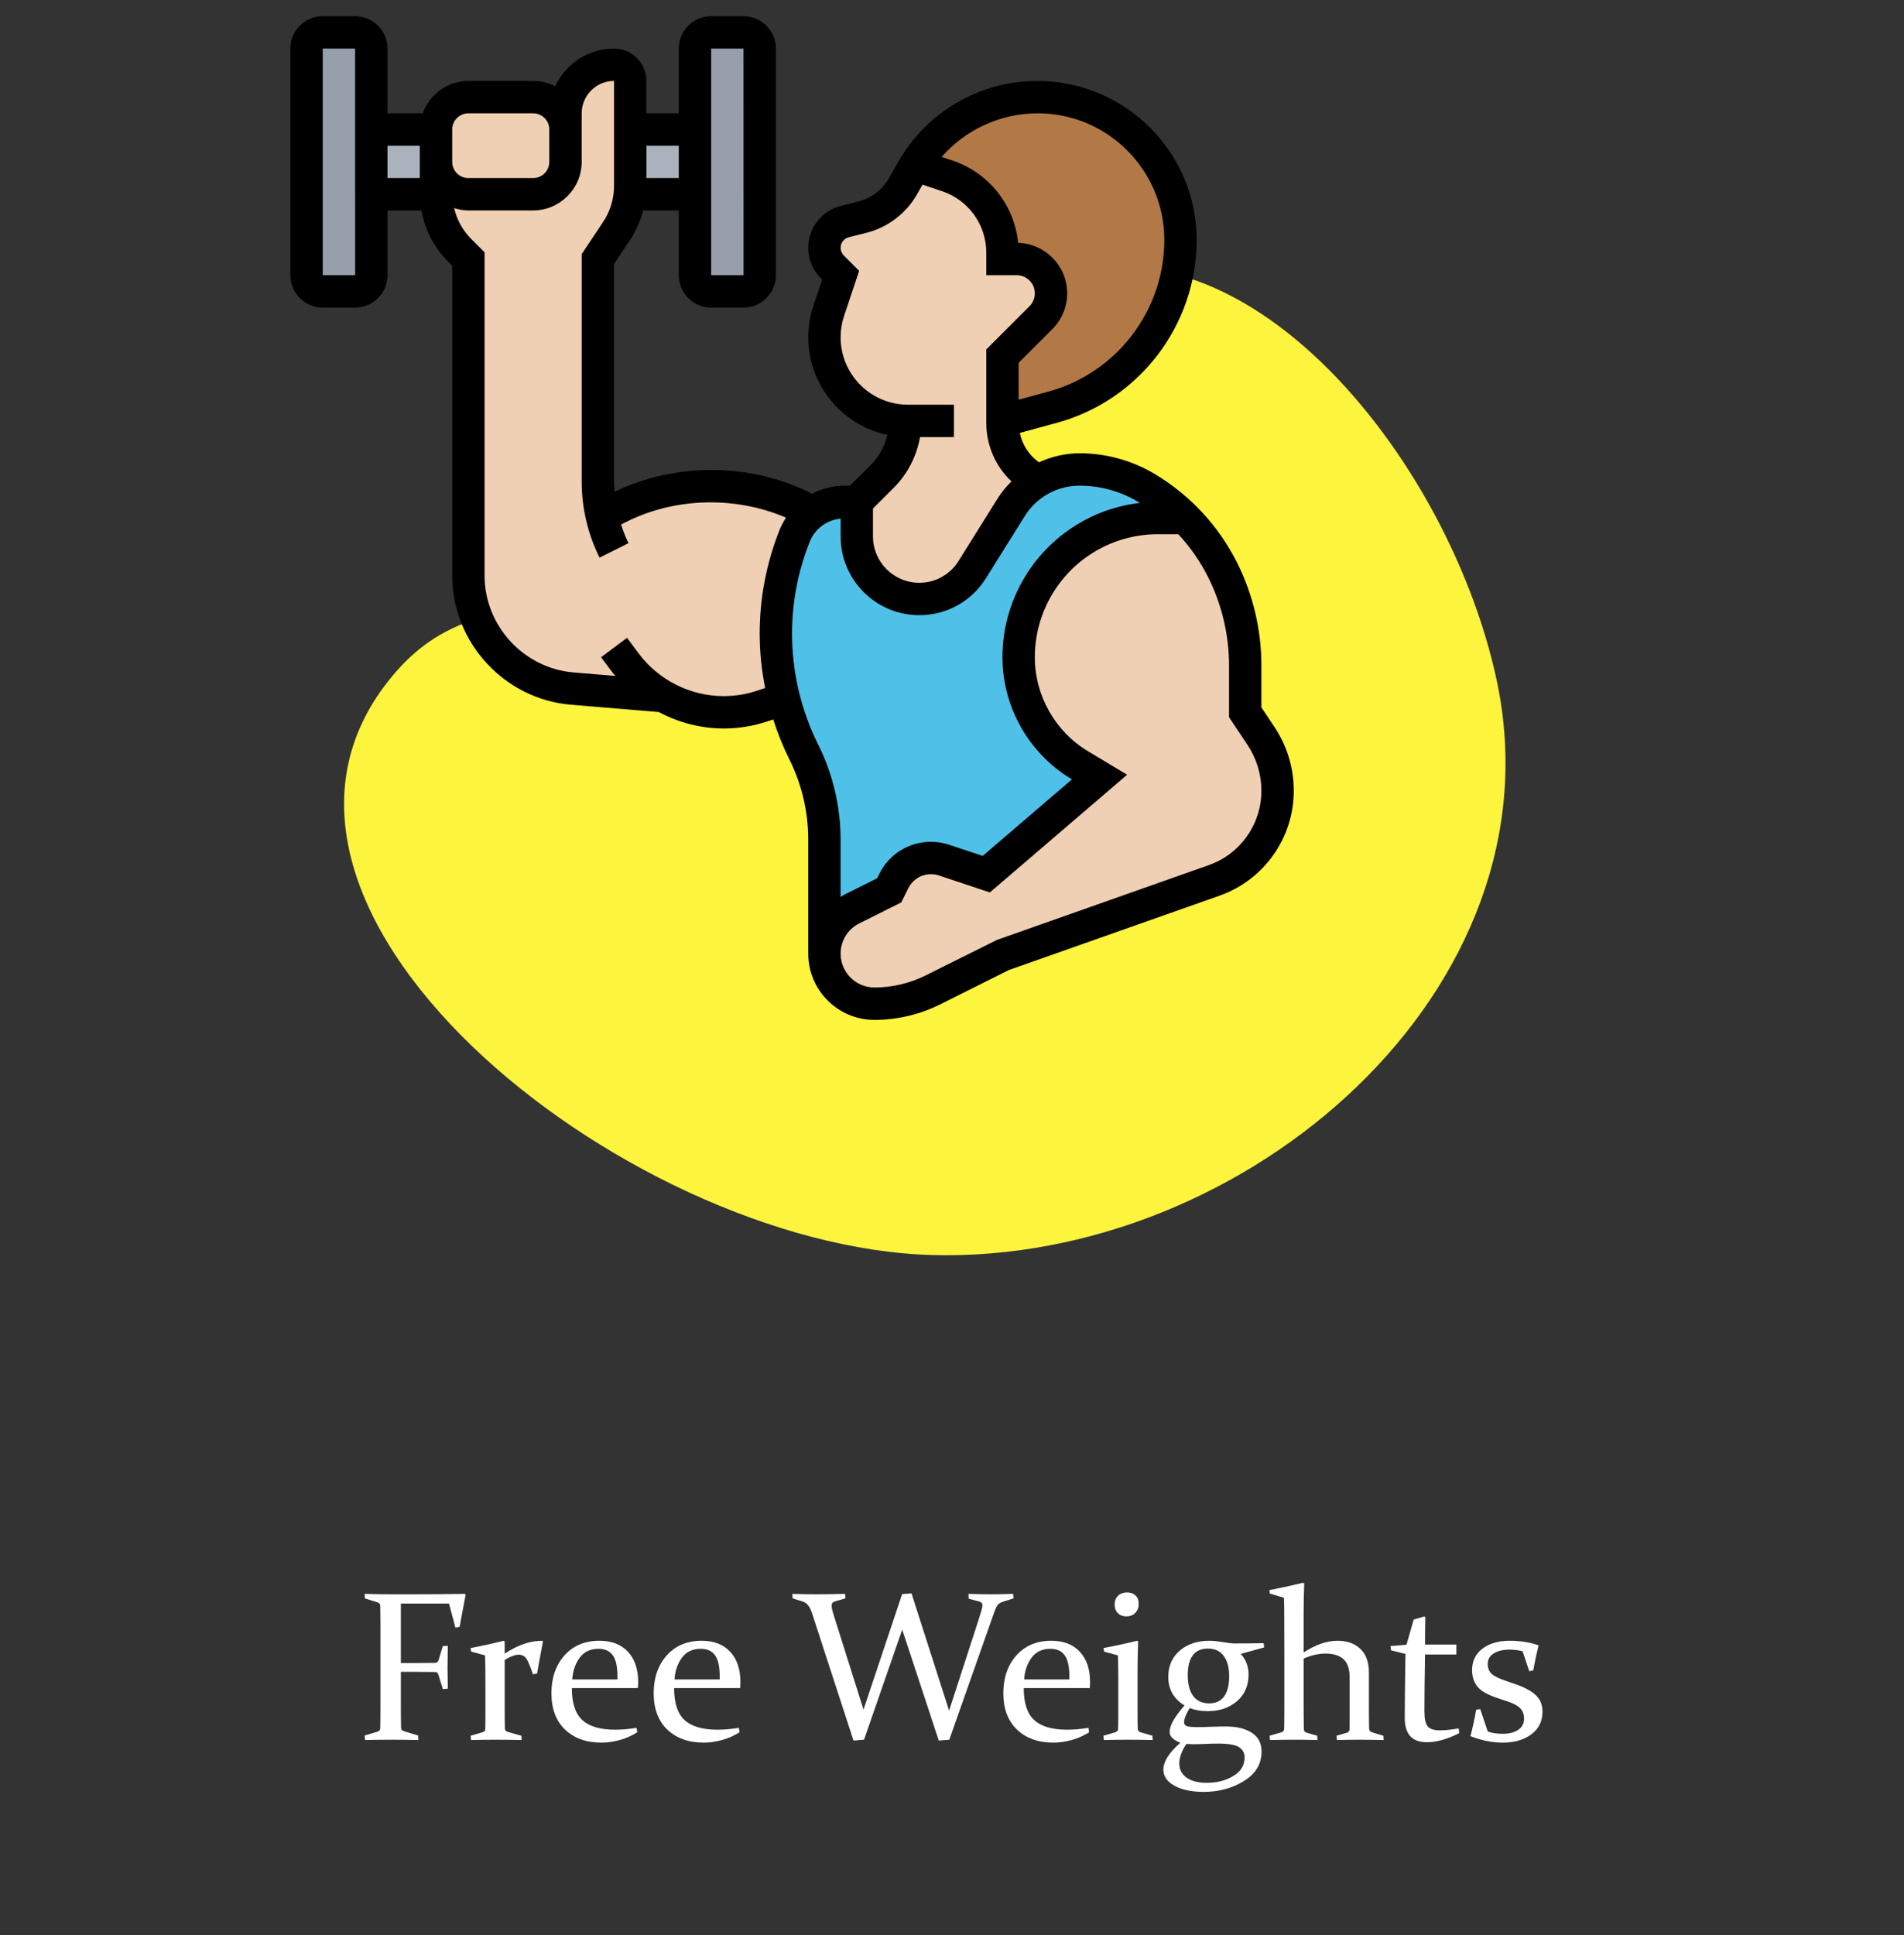 <svg width="125" height="127" viewBox="0 0 125 127" fill="none" xmlns="http://www.w3.org/2000/svg">
<rect x="0" y="0" width="125" height="127" fill="#333333" stroke="none"/>
<path d="M56.087 37.395C47.047 45.263 34.08 35.011 26.11 43.962C12.605 59.13 40.89 81.814 61.191 82.372C81.822 82.938 102.554 64.912 98.273 44.714C94.99 29.221 79.956 11.359 66.441 19.6C59.577 23.785 62.151 32.117 56.087 37.395Z" fill="#FCF43D"/>
<path d="M26.317 112.084C26.317 112.622 26.322 113.064 26.331 113.41C26.336 113.52 26.395 113.59 26.509 113.622L27.452 113.909L27.466 114.203C26.805 114.189 26.203 114.183 25.661 114.183C25.119 114.183 24.554 114.189 23.966 114.203L23.939 113.909L24.779 113.656C24.898 113.62 24.959 113.549 24.964 113.444C24.973 113.075 24.977 112.622 24.977 112.084V106.54C24.977 106.308 24.975 106.098 24.971 105.911C24.971 105.724 24.968 105.556 24.964 105.405C24.959 105.287 24.905 105.209 24.8 105.173L23.952 104.906L23.939 104.612C24.526 104.631 25.091 104.64 25.634 104.64H27.295C28.316 104.64 29.394 104.631 30.528 104.612L30.569 104.667L30.173 106.779L29.899 106.827L29.476 105.248H26.317V109.151H26.974C27.448 109.151 27.976 109.147 28.56 109.138C28.683 109.133 28.76 109.074 28.792 108.96L29.072 108.037L29.4 108.023C29.387 108.661 29.38 109.133 29.38 109.438C29.38 109.735 29.387 110.2 29.4 110.833L29.072 110.86L28.785 109.924C28.749 109.805 28.68 109.744 28.58 109.739C27.983 109.73 27.445 109.726 26.967 109.726H26.317V112.084ZM30.898 108.167C31.659 108.021 32.381 107.862 33.065 107.688L33.133 107.736V108.536C33.976 107.971 34.803 107.688 35.614 107.688L35.648 107.729C35.516 108.409 35.386 109.113 35.259 109.842L34.985 109.89C34.858 109.502 34.735 109.192 34.616 108.96C34.498 108.723 34.311 108.604 34.056 108.604C33.81 108.604 33.502 108.718 33.133 108.946V111.906C33.133 112.617 33.137 113.125 33.147 113.431C33.151 113.554 33.208 113.631 33.317 113.663L34.227 113.923L34.247 114.203C33.536 114.189 32.957 114.183 32.511 114.183C32.064 114.183 31.535 114.189 30.925 114.203L30.898 113.923L31.69 113.69C31.8 113.654 31.857 113.583 31.861 113.479C31.866 113.283 31.868 113.002 31.868 112.638V110.307C31.868 109.564 31.859 109.01 31.841 108.646L30.932 108.399L30.898 108.167ZM41.835 113.697C41.448 113.939 41.049 114.112 40.639 114.217C40.228 114.322 39.848 114.374 39.497 114.374C38.495 114.374 37.695 114.089 37.098 113.52C36.501 112.945 36.202 112.15 36.202 111.134C36.202 110.122 36.487 109.295 37.057 108.652C37.631 108.01 38.397 107.688 39.353 107.688C40.156 107.688 40.78 107.93 41.227 108.413C41.673 108.892 41.897 109.555 41.897 110.402C41.897 110.53 41.89 110.66 41.876 110.792H37.542C37.542 111.772 37.772 112.474 38.232 112.897C38.693 113.317 39.413 113.526 40.393 113.526C40.83 113.526 41.297 113.485 41.794 113.403L41.835 113.697ZM40.536 110.225V110.02C40.536 109.372 40.431 108.91 40.222 108.632C40.017 108.354 39.709 108.215 39.299 108.215C38.757 108.215 38.342 108.411 38.055 108.803C37.768 109.195 37.606 109.669 37.569 110.225H40.536ZM48.548 113.697C48.16 113.939 47.762 114.112 47.352 114.217C46.941 114.322 46.561 114.374 46.21 114.374C45.207 114.374 44.408 114.089 43.81 113.52C43.214 112.945 42.915 112.15 42.915 111.134C42.915 110.122 43.2 109.295 43.77 108.652C44.344 108.01 45.109 107.688 46.066 107.688C46.868 107.688 47.493 107.93 47.94 108.413C48.386 108.892 48.609 109.555 48.609 110.402C48.609 110.53 48.602 110.66 48.589 110.792H44.255C44.255 111.772 44.485 112.474 44.945 112.897C45.406 113.317 46.126 113.526 47.105 113.526C47.543 113.526 48.01 113.485 48.507 113.403L48.548 113.697ZM47.249 110.225V110.02C47.249 109.372 47.144 108.91 46.935 108.632C46.73 108.354 46.422 108.215 46.012 108.215C45.469 108.215 45.055 108.411 44.768 108.803C44.48 109.195 44.319 109.669 44.282 110.225H47.249ZM61.632 114.237L59.232 106.957L56.724 114.183L56.033 114.237L53.299 105.843C53.226 105.629 53.142 105.465 53.046 105.351C52.955 105.232 52.825 105.148 52.656 105.098L52.034 104.906L52.02 104.612C52.467 104.631 52.996 104.64 53.606 104.64C54.158 104.64 54.782 104.631 55.48 104.612L55.507 104.906L54.864 105.091C54.769 105.114 54.7 105.148 54.659 105.193C54.618 105.239 54.598 105.305 54.598 105.392C54.598 105.483 54.618 105.604 54.659 105.754C54.705 105.9 54.764 106.093 54.837 106.335L56.69 112.207L59.226 104.626L59.841 104.578L62.309 112.275L64.236 106.342C64.318 106.082 64.382 105.875 64.428 105.72C64.473 105.565 64.496 105.446 64.496 105.364C64.496 105.282 64.476 105.223 64.435 105.187C64.394 105.15 64.328 105.12 64.236 105.098L63.594 104.927L63.58 104.612C64.072 104.631 64.571 104.64 65.077 104.64C65.569 104.64 66.048 104.631 66.513 104.612L66.54 104.906L65.85 105.125C65.713 105.166 65.603 105.23 65.522 105.316C65.444 105.403 65.367 105.553 65.289 105.768L62.322 114.183L61.632 114.237ZM71.503 113.697C71.116 113.939 70.717 114.112 70.307 114.217C69.897 114.322 69.516 114.374 69.165 114.374C68.162 114.374 67.363 114.089 66.766 113.52C66.169 112.945 65.87 112.15 65.87 111.134C65.87 110.122 66.155 109.295 66.725 108.652C67.299 108.01 68.064 107.688 69.022 107.688C69.824 107.688 70.448 107.93 70.894 108.413C71.341 108.892 71.564 109.555 71.564 110.402C71.564 110.53 71.558 110.66 71.544 110.792H67.21C67.21 111.772 67.44 112.474 67.9 112.897C68.361 113.317 69.081 113.526 70.061 113.526C70.498 113.526 70.965 113.485 71.462 113.403L71.503 113.697ZM70.204 110.225V110.02C70.204 109.372 70.099 108.91 69.89 108.632C69.685 108.354 69.377 108.215 68.967 108.215C68.424 108.215 68.01 108.411 67.723 108.803C67.436 109.195 67.274 109.669 67.237 110.225H70.204ZM74.757 105.269C74.757 105.51 74.682 105.708 74.531 105.863C74.381 106.014 74.187 106.089 73.95 106.089C73.722 106.089 73.535 106.018 73.39 105.877C73.248 105.736 73.178 105.549 73.178 105.316C73.178 105.07 73.253 104.877 73.403 104.735C73.554 104.59 73.752 104.517 73.998 104.517C74.221 104.517 74.404 104.583 74.545 104.715C74.686 104.842 74.757 105.027 74.757 105.269ZM72.446 108.167C73.244 108.017 73.982 107.857 74.661 107.688L74.723 107.736C74.695 108.329 74.682 108.98 74.682 109.691V112.316C74.682 112.863 74.686 113.242 74.695 113.451C74.704 113.574 74.761 113.654 74.866 113.69L75.659 113.923L75.673 114.203C75.044 114.189 74.506 114.183 74.06 114.183C73.613 114.183 73.082 114.189 72.467 114.203L72.439 113.923L73.232 113.69C73.337 113.654 73.394 113.583 73.403 113.479C73.412 113.301 73.417 113.002 73.417 112.583V110.3C73.417 109.703 73.408 109.151 73.39 108.646L72.481 108.399L72.446 108.167ZM77.977 109.938C77.977 110.53 78.095 110.988 78.332 111.312C78.574 111.635 78.922 111.797 79.378 111.797C79.815 111.797 80.144 111.646 80.362 111.346C80.586 111.04 80.697 110.596 80.697 110.013C80.697 109.452 80.579 109.01 80.342 108.687C80.109 108.363 79.761 108.201 79.296 108.201C78.858 108.201 78.528 108.349 78.305 108.646C78.086 108.942 77.977 109.372 77.977 109.938ZM77.888 114.456C77.578 114.921 77.423 115.349 77.423 115.741C77.423 116.142 77.585 116.454 77.908 116.678C78.232 116.901 78.671 117.013 79.228 117.013C79.888 117.013 80.467 116.865 80.964 116.568C81.461 116.277 81.709 115.867 81.709 115.338C81.709 115.051 81.586 114.827 81.34 114.668C81.098 114.513 80.64 114.436 79.966 114.436C79.724 114.436 79.46 114.442 79.173 114.456C78.89 114.47 78.617 114.477 78.353 114.477C78.207 114.477 78.052 114.47 77.888 114.456ZM81.456 108.55C81.798 108.928 81.969 109.379 81.969 109.903C81.969 110.637 81.713 111.223 81.203 111.66C80.693 112.093 80.052 112.31 79.282 112.31C78.845 112.31 78.453 112.241 78.106 112.104C77.86 112.501 77.737 112.813 77.737 113.041C77.737 113.164 77.799 113.248 77.922 113.294C78.049 113.335 78.282 113.355 78.619 113.355C78.874 113.355 79.173 113.349 79.515 113.335C79.856 113.321 80.175 113.314 80.472 113.314C81.196 113.314 81.768 113.453 82.188 113.731C82.611 114.005 82.823 114.413 82.823 114.955C82.823 115.775 82.436 116.423 81.661 116.896C80.891 117.37 80.014 117.607 79.029 117.607C78.223 117.607 77.578 117.471 77.095 117.197C76.616 116.928 76.377 116.577 76.377 116.145C76.377 115.62 76.748 115.033 77.491 114.381C77.022 114.203 76.787 113.966 76.787 113.67C76.787 113.255 77.113 112.676 77.765 111.934C77.054 111.501 76.698 110.874 76.698 110.054C76.698 109.343 76.949 108.771 77.45 108.338C77.956 107.905 78.608 107.688 79.405 107.688C79.615 107.688 79.9 107.716 80.26 107.771C80.602 107.834 80.868 107.866 81.06 107.866C81.748 107.866 82.381 107.859 82.96 107.846L82.994 108.126L81.456 108.55ZM83.336 104.366C84.079 104.22 84.822 104.059 85.564 103.881L85.626 103.936C85.603 104.364 85.59 104.975 85.585 105.768C85.585 106.561 85.585 107.456 85.585 108.454C86.378 107.944 87.116 107.688 87.8 107.688C88.433 107.688 88.937 107.866 89.311 108.222C89.684 108.573 89.871 109.09 89.871 109.773V112.187C89.871 112.711 89.876 113.132 89.885 113.451C89.889 113.57 89.946 113.649 90.056 113.69L90.821 113.923L90.835 114.203C90.233 114.189 89.709 114.183 89.263 114.183C88.816 114.183 88.319 114.189 87.772 114.203L87.745 113.923L88.422 113.725C88.531 113.688 88.591 113.618 88.6 113.513C88.604 113.449 88.606 113.305 88.606 113.082V110.102C88.606 109.541 88.472 109.14 88.203 108.898C87.934 108.652 87.538 108.529 87.014 108.529C86.562 108.529 86.086 108.639 85.585 108.857V111.927C85.585 112.492 85.59 113.009 85.599 113.479C85.603 113.606 85.66 113.686 85.769 113.718L86.481 113.923L86.494 114.203C85.92 114.189 85.409 114.183 84.963 114.183C84.516 114.183 83.988 114.189 83.377 114.203L83.35 113.923L84.122 113.697C84.241 113.661 84.302 113.588 84.307 113.479C84.316 113.041 84.32 112.483 84.32 111.804V108.946C84.32 108.017 84.318 107.194 84.314 106.479C84.314 105.763 84.307 105.225 84.293 104.865L83.37 104.592L83.336 104.366ZM93.556 108.591C93.528 110.131 93.515 111.373 93.515 112.316C93.515 112.79 93.585 113.118 93.727 113.301C93.868 113.479 94.137 113.567 94.533 113.567C94.848 113.567 95.258 113.526 95.764 113.444L95.805 113.752C95.016 114.148 94.312 114.347 93.692 114.347C93.196 114.347 92.826 114.215 92.585 113.95C92.343 113.681 92.223 113.278 92.223 112.74C92.223 111.856 92.239 110.459 92.27 108.55L91.327 108.317L91.286 108.037L92.339 107.948L92.811 106.294C93.066 106.226 93.298 106.16 93.508 106.096L93.576 106.144C93.562 106.695 93.556 107.21 93.556 107.688V107.941H95.613V108.591H93.556ZM99.961 108.379C99.697 108.306 99.409 108.27 99.1 108.27C98.671 108.27 98.325 108.354 98.061 108.522C97.801 108.687 97.671 108.912 97.671 109.199C97.671 109.477 97.755 109.696 97.924 109.855C98.097 110.015 98.416 110.172 98.881 110.327L99.441 110.519C100.07 110.733 100.531 110.979 100.822 111.257C101.118 111.53 101.267 111.89 101.267 112.337C101.267 112.97 101.021 113.469 100.528 113.834C100.036 114.194 99.414 114.374 98.662 114.374C97.969 114.374 97.261 114.233 96.536 113.95C96.691 113.358 96.816 112.779 96.912 112.214L97.179 112.173L97.671 113.643C97.931 113.743 98.261 113.793 98.662 113.793C99.086 113.793 99.423 113.706 99.674 113.533C99.929 113.36 100.057 113.116 100.057 112.802C100.057 112.51 99.97 112.28 99.797 112.111C99.628 111.943 99.357 111.797 98.983 111.674L98.272 111.435C97.657 111.229 97.231 110.983 96.994 110.696C96.762 110.405 96.645 110.045 96.645 109.616C96.645 109.019 96.871 108.55 97.322 108.208C97.778 107.862 98.377 107.688 99.12 107.688C99.813 107.688 100.442 107.789 101.007 107.989C100.879 108.509 100.763 109.058 100.658 109.637L100.398 109.685L99.961 108.379Z" fill="white"/>
<path d="M28.625 10.625V12.676V12.75H24.375V8.5H28.625V10.625Z" fill="#AAB2BD"/>
<path d="M45.625 8.5V12.75H41.343C41.364 12.569 41.375 12.389 41.375 12.208V8.5H45.625Z" fill="#AAB2BD"/>
<path d="M24.375 12.75V18.062C24.375 18.647 23.897 19.125 23.312 19.125H21.188C20.603 19.125 20.125 18.647 20.125 18.062V3.188C20.125 2.603 20.603 2.125 21.188 2.125H23.312C23.897 2.125 24.375 2.603 24.375 3.188V8.5V12.75Z" fill="#969FAA"/>
<path d="M49.875 3.188V18.062C49.875 18.647 49.397 19.125 48.812 19.125H46.688C46.103 19.125 45.625 18.647 45.625 18.062V12.75V8.5V3.188C45.625 2.603 46.103 2.125 46.688 2.125H48.812C49.397 2.125 49.875 2.603 49.875 3.188Z" fill="#969FAA"/>
<path d="M55.942 59.659C54.826 60.212 54.125 61.349 54.125 62.592V55.091C54.125 53.104 53.657 51.138 52.765 49.353L51.479 45.868C51.118 44.476 50.938 43.031 50.938 41.586C50.938 39.387 51.362 37.198 52.181 35.148C52.425 34.521 52.85 33.989 53.371 33.628C53.955 33.182 54.678 32.938 55.443 32.938H56.25V35.211C56.25 36.337 56.707 37.368 57.451 38.112C58.194 38.856 59.225 39.312 60.351 39.312C61.764 39.312 63.082 38.579 63.826 37.389L66.376 33.309C66.832 32.576 67.449 31.992 68.171 31.567C68.214 31.535 68.267 31.503 68.309 31.482C69.085 31.046 69.967 30.812 70.881 30.812C72.432 30.812 73.951 31.238 75.279 32.034C76.204 32.587 77.043 33.246 77.797 34H76.023C72.963 34 70.105 35.53 68.416 38.069C67.406 39.578 66.875 41.342 66.875 43.148C66.875 44.593 67.257 45.985 67.948 47.207C68.639 48.429 69.638 49.47 70.881 50.214L72.188 51L64.75 57.375L61.977 56.451C61.701 56.355 61.414 56.312 61.116 56.312C60.086 56.312 59.151 56.897 58.683 57.821L58.375 58.438L55.942 59.659Z" fill="#4FC1E9"/>
<path d="M77.5 15.746C77.5 18.317 76.639 20.719 75.162 22.652C73.686 24.586 71.592 26.052 69.117 26.722L65.812 27.625V23.375L68.341 20.846C68.766 20.421 69 19.848 69 19.253C69 18.009 67.991 17 66.747 17H65.812V16.575C65.812 14.291 64.346 12.261 62.179 11.539L60.086 10.838C61.796 8.064 64.814 6.375 68.086 6.375H68.129C73.303 6.375 77.5 10.572 77.5 15.746Z" fill="#B27946"/>
<path d="M37.125 8.5V10.625C37.125 11.794 36.169 12.75 35 12.75H30.75C29.581 12.75 28.625 11.794 28.625 10.625V8.5C28.625 7.331 29.581 6.375 30.75 6.375H35C36.169 6.375 37.125 7.331 37.125 8.5Z" fill="#F0D0B4"/>
<path d="M82.781 48.301C83.493 49.364 83.875 50.628 83.875 51.903C83.875 54.549 82.207 56.897 79.721 57.779L65.812 62.688L61.254 64.972C60.054 65.567 58.747 65.875 57.408 65.875C56.505 65.875 55.676 65.514 55.081 64.919C54.486 64.324 54.125 63.495 54.125 62.592C54.125 61.349 54.826 60.212 55.942 59.659L58.375 58.438L58.683 57.821C59.151 56.897 60.086 56.312 61.116 56.312C61.414 56.312 61.701 56.355 61.977 56.451L64.75 57.375L72.188 51L70.881 50.214C69.638 49.47 68.639 48.429 67.948 47.207C67.257 45.985 66.875 44.593 66.875 43.148C66.875 41.342 67.406 39.578 68.416 38.069C70.105 35.53 72.963 34 76.023 34H77.797C78.796 34.988 79.636 36.146 80.273 37.421C81.24 39.366 81.75 41.501 81.75 43.679V46.75L82.781 48.301Z" fill="#F0D0B4"/>
<path d="M52.722 33.299L53.36 33.617L53.371 33.628C52.85 33.989 52.425 34.521 52.181 35.148C51.362 37.198 50.938 39.387 50.938 41.586C50.938 43.031 51.118 44.476 51.479 45.868H51.469L50.045 46.336C49.227 46.612 48.377 46.75 47.506 46.75C46.082 46.75 44.711 46.367 43.511 45.666L43.5 45.688L37.571 45.188C33.714 44.869 30.75 41.65 30.75 37.782V17L30.176 16.426C29.209 15.459 28.646 14.131 28.625 12.75C28.625 12.729 28.625 12.697 28.625 12.676V10.625C28.625 11.794 29.581 12.75 30.75 12.75H35C36.169 12.75 37.125 11.794 37.125 10.625V8.5V7.438C37.125 5.674 38.549 4.25 40.312 4.25C40.897 4.25 41.375 4.728 41.375 5.312V8.5V12.208C41.375 12.389 41.364 12.569 41.343 12.75C41.258 13.6 40.961 14.429 40.483 15.151L39.25 17V31.62C39.25 32.374 39.335 33.129 39.505 33.873L40.653 33.299C42.523 32.364 44.594 31.875 46.688 31.875C48.781 31.875 50.852 32.364 52.722 33.299Z" fill="#F0D0B4"/>
<path d="M68.171 31.567C67.449 31.992 66.832 32.576 66.376 33.309L63.826 37.389C63.082 38.579 61.764 39.312 60.351 39.312C59.225 39.312 58.194 38.856 57.451 38.112C56.707 37.368 56.25 36.337 56.25 35.211V32.938L57.939 31.248C58.896 30.292 59.438 28.985 59.438 27.625V27.614C56.484 27.529 54.125 25.117 54.125 22.142C54.125 21.547 54.221 20.963 54.401 20.411L55.188 18.062L54.646 17.521C54.316 17.191 54.125 16.734 54.125 16.267C54.125 15.449 54.678 14.737 55.474 14.535L56.611 14.248C57.737 13.972 58.704 13.239 59.278 12.24L59.916 11.114C59.969 11.018 60.022 10.933 60.086 10.838L62.179 11.539C64.346 12.261 65.812 14.291 65.812 16.575V17H66.748C67.991 17 69 18.009 69 19.253C69 19.848 68.766 20.421 68.341 20.846L65.812 23.375V27.625V27.753C65.812 29.378 66.737 30.844 68.171 31.556V31.567Z" fill="#F0D0B4"/>
<path d="M83.667 47.708L82.812 46.428V43.675C82.812 41.351 82.263 39.026 81.225 36.947C80.014 34.528 78.148 32.511 75.828 31.12C74.333 30.223 72.623 29.75 70.882 29.75C69.938 29.75 69.036 29.965 68.213 30.343C67.559 29.88 67.115 29.194 66.951 28.416L69.391 27.75C74.791 26.277 78.562 21.34 78.562 15.743C78.562 9.992 73.883 5.312 68.087 5.312C64.338 5.312 60.853 7.334 58.992 10.59L58.352 11.711C57.923 12.462 57.196 13.012 56.357 13.222L55.213 13.509C53.948 13.824 53.062 14.958 53.062 16.264C53.062 17.022 53.358 17.736 53.894 18.273L53.971 18.35L53.397 20.071C53.175 20.741 53.062 21.437 53.062 22.14C53.062 25.286 55.294 27.92 58.257 28.545C58.085 29.278 57.721 29.965 57.184 30.501L55.81 31.875H55.443C54.68 31.875 53.956 32.068 53.313 32.406L53.202 32.35C49.237 30.367 44.342 30.349 40.351 32.275C40.335 32.058 40.312 31.841 40.312 31.624V17.322L41.367 15.741C41.763 15.147 42.04 14.494 42.219 13.814H44.562V18.064C44.562 19.235 45.516 20.189 46.688 20.189H48.812C49.984 20.189 50.938 19.235 50.938 18.064V3.188C50.938 2.016 49.984 1.062 48.812 1.062H46.688C45.516 1.062 44.562 2.016 44.562 3.188V7.438H42.438V5.312C42.438 4.141 41.484 3.188 40.312 3.188C38.603 3.188 37.125 4.202 36.451 5.662C36.016 5.439 35.522 5.312 35 5.312H30.75C29.367 5.312 28.198 6.204 27.758 7.438H25.438V3.188C25.438 2.016 24.484 1.062 23.312 1.062H21.188C20.016 1.062 19.062 2.016 19.062 3.188V18.062C19.062 19.234 20.016 20.188 21.188 20.188H23.312C24.484 20.188 25.438 19.234 25.438 18.062V13.812H27.668C27.895 15.082 28.499 16.251 29.43 17.183L29.688 17.44V37.781C29.688 42.167 33.112 45.888 37.482 46.253L43.247 46.733C44.548 47.425 46.009 47.812 47.51 47.812C48.488 47.812 49.455 47.656 50.382 47.347L50.764 47.22C51.05 48.113 51.398 48.988 51.817 49.827C52.633 51.453 53.062 53.274 53.062 55.095V62.593C53.062 64.989 55.012 66.939 57.408 66.939C58.901 66.939 60.396 66.586 61.727 65.919L66.228 63.668L80.074 58.782C82.984 57.753 84.938 54.992 84.938 51.907C84.938 50.407 84.498 48.955 83.667 47.708ZM46.688 3.188H48.812L48.815 18.062H46.688V3.188ZM44.562 9.562V11.688H42.438V9.562H44.562ZM68.132 7.438C72.711 7.438 76.438 11.164 76.438 15.743C76.438 20.384 73.311 24.479 68.833 25.7L66.875 26.234V23.815L69.091 21.599C69.709 20.981 70.062 20.127 70.062 19.254C70.062 17.458 68.627 15.991 66.843 15.939C66.596 13.459 64.919 11.333 62.517 10.531L61.82 10.299C63.388 8.512 65.669 7.438 68.132 7.438ZM57.312 33.377L58.686 32.004C59.586 31.104 60.181 29.933 60.401 28.688H62.625V26.562H59.61C57.171 26.562 55.188 24.579 55.188 22.14C55.188 21.665 55.264 21.194 55.414 20.742L56.404 17.776L55.398 16.77C55.264 16.636 55.188 16.452 55.188 16.264C55.188 15.934 55.411 15.649 55.729 15.57L56.873 15.283C58.271 14.934 59.482 14.017 60.197 12.765L60.565 12.121L61.844 12.547C63.581 13.126 64.75 14.746 64.75 16.579V18.062H66.746C67.403 18.062 67.938 18.597 67.938 19.254C67.938 19.567 67.811 19.874 67.589 20.096L64.75 22.935V27.749C64.75 29.238 65.362 30.612 66.402 31.596C66.057 31.939 65.742 32.319 65.477 32.745L62.929 36.822C62.37 37.716 61.407 38.25 60.351 38.25C58.676 38.25 57.312 36.887 57.312 35.211V33.377ZM29.688 8.5C29.688 7.913 30.163 7.438 30.75 7.438H35C35.587 7.438 36.062 7.913 36.062 8.5V10.625C36.062 11.211 35.587 11.688 35 11.688H30.75C30.163 11.688 29.688 11.211 29.688 10.625V8.5ZM21.188 18.062V3.188H23.312L23.315 18.062H21.188ZM25.438 9.562H27.562V10.625V11.688H25.438V9.562ZM49.711 45.331C49.001 45.567 48.26 45.688 47.51 45.688C45.332 45.688 43.25 44.647 41.943 42.905L41.163 41.862L39.462 43.138L40.243 44.18C40.292 44.245 40.349 44.301 40.4 44.364L37.658 44.135C34.381 43.861 31.812 41.07 31.812 37.781V16.56L30.933 15.68C30.367 15.115 29.992 14.415 29.814 13.656C30.111 13.749 30.422 13.812 30.75 13.812H35C36.757 13.812 38.188 12.382 38.188 10.625V7.438C38.188 6.266 39.141 5.312 40.312 5.312V12.204C40.312 13.046 40.066 13.861 39.599 14.562L38.188 16.678V31.623C38.188 33.34 38.593 35.06 39.362 36.6L41.262 35.649C41.066 35.256 40.91 34.844 40.773 34.425L41.123 34.25C44.348 32.637 48.291 32.558 51.603 33.974C51.445 34.219 51.302 34.475 51.19 34.752C50.318 36.938 49.875 39.239 49.875 41.592C49.875 42.788 50 43.983 50.233 45.157L49.711 45.331ZM52 41.592C52 39.51 52.392 37.475 53.166 35.544C53.508 34.688 54.289 34.134 55.188 34.039V35.212C55.188 38.06 57.505 40.376 60.351 40.376C62.145 40.376 63.782 39.469 64.73 37.949L67.277 33.874C68.059 32.623 69.406 31.876 70.882 31.876C72.237 31.876 73.569 32.246 74.733 32.943C74.768 32.964 74.803 32.985 74.838 33.007C71.878 33.349 69.203 34.969 67.526 37.484C66.405 39.165 65.812 41.122 65.812 43.143C65.812 46.395 67.544 49.452 70.332 51.125L70.377 51.152L64.515 56.176L62.32 55.446C61.934 55.316 61.531 55.25 61.12 55.25C59.678 55.25 58.379 56.052 57.734 57.342L57.582 57.646L55.464 58.704C55.367 58.753 55.279 58.813 55.186 58.868V55.095C55.186 52.947 54.679 50.795 53.718 48.876C52.595 46.627 52 44.108 52 41.592ZM79.368 56.777L65.459 61.686L60.776 64.017C59.737 64.537 58.574 64.812 57.408 64.812C56.184 64.812 55.188 63.817 55.188 62.592C55.188 61.745 55.657 60.983 56.415 60.605L59.167 59.23L59.635 58.293C59.919 57.727 60.487 57.375 61.12 57.375C61.3 57.375 61.476 57.403 61.645 57.46L64.985 58.574L73.998 50.848L71.426 49.304C69.274 48.012 67.938 45.652 67.938 43.143C67.938 41.543 68.406 39.992 69.294 38.66C70.797 36.408 73.311 35.062 76.018 35.062H77.356C78.139 35.904 78.803 36.856 79.324 37.898C80.217 39.683 80.688 41.681 80.688 43.676V47.072L81.899 48.888C82.497 49.785 82.812 50.829 82.812 51.908C82.812 54.093 81.428 56.049 79.368 56.777Z" fill="black"/>
</svg>
